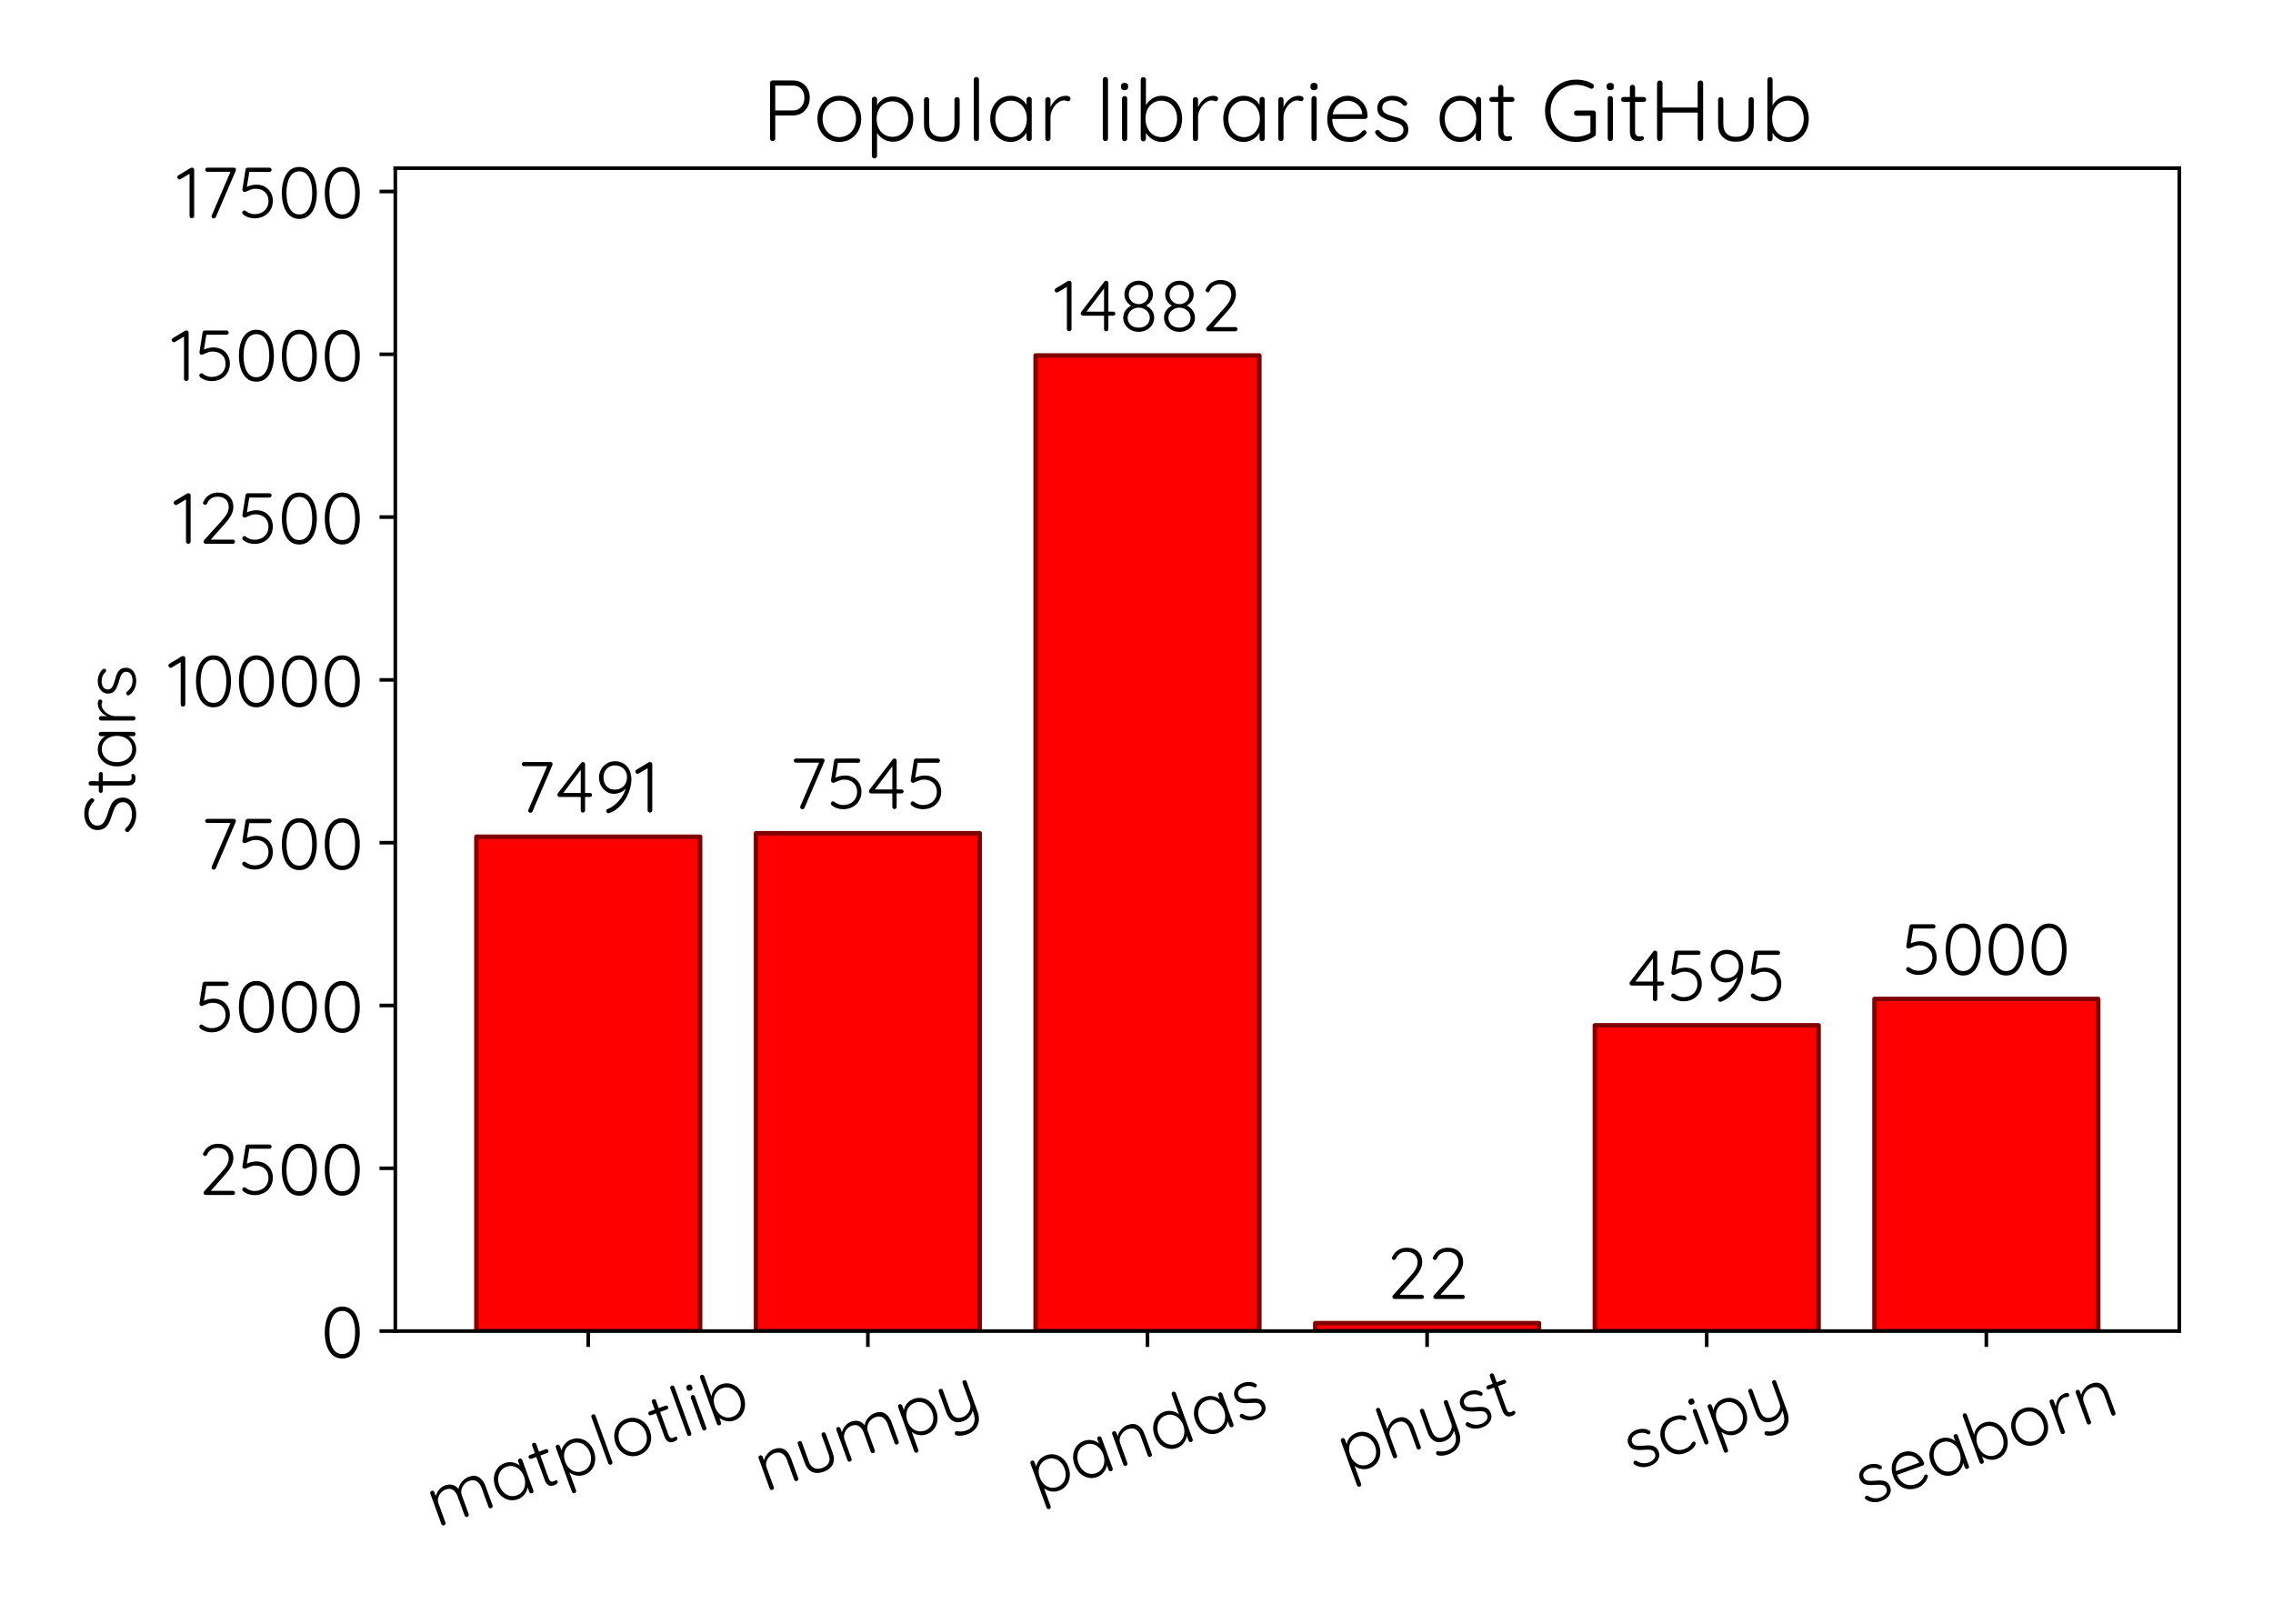 <?xml version="1.0" encoding="utf-8" standalone="no"?>
<!DOCTYPE svg PUBLIC "-//W3C//DTD SVG 1.1//EN"
  "http://www.w3.org/Graphics/SVG/1.1/DTD/svg11.dtd">
<!-- Created with matplotlib (http://matplotlib.org/) -->
<svg height="360pt" version="1.1" viewBox="0 0 504 360" width="504pt" xmlns="http://www.w3.org/2000/svg" xmlns:xlink="http://www.w3.org/1999/xlink">
 <defs>
  <style type="text/css">
*{stroke-linecap:butt;stroke-linejoin:round;}
  </style>
 </defs>
 <g id="figure_1">
  <g id="patch_1">
   <path d="M 0 360 
L 504 360 
L 504 0 
L 0 0 
z
" style="fill:#ffffff;"/>
  </g>
  <g id="axes_1">
   <g id="patch_2">
    <path d="M 87.655 295.119 
L 483.22 295.119 
L 483.22 37.28 
L 87.655 37.28 
z
" style="fill:#ffffff;"/>
   </g>
   <g id="patch_3">
    <path clip-path="url(#p66a0cf6052)" d="M 105.635 295.119 
L 155.236 295.119 
L 155.236 185.52 
L 105.635 185.52 
z
" style="fill:#ff0000;stroke:#800000;stroke-linejoin:miter;"/>
   </g>
   <g id="patch_4">
    <path clip-path="url(#p66a0cf6052)" d="M 167.636 295.119 
L 217.237 295.119 
L 217.237 184.741 
L 167.636 184.741 
z
" style="fill:#ff0000;stroke:#800000;stroke-linejoin:miter;"/>
   </g>
   <g id="patch_5">
    <path clip-path="url(#p66a0cf6052)" d="M 229.637 295.119 
L 279.237 295.119 
L 279.237 78.809 
L 229.637 78.809 
z
" style="fill:#ff0000;stroke:#800000;stroke-linejoin:miter;"/>
   </g>
   <g id="patch_6">
    <path clip-path="url(#p66a0cf6052)" d="M 291.638 295.119 
L 341.238 295.119 
L 341.238 293.357 
L 291.638 293.357 
z
" style="fill:#ff0000;stroke:#800000;stroke-linejoin:miter;"/>
   </g>
   <g id="patch_7">
    <path clip-path="url(#p66a0cf6052)" d="M 353.638 295.119 
L 403.239 295.119 
L 403.239 227.333 
L 353.638 227.333 
z
" style="fill:#ff0000;stroke:#800000;stroke-linejoin:miter;"/>
   </g>
   <g id="patch_8">
    <path clip-path="url(#p66a0cf6052)" d="M 415.639 295.119 
L 465.24 295.119 
L 465.24 221.485 
L 415.639 221.485 
z
" style="fill:#ff0000;stroke:#800000;stroke-linejoin:miter;"/>
   </g>
   <g id="matplotlib.axis_1">
    <g id="xtick_1">
     <g id="line2d_1">
      <defs>
       <path d="M 0 0 
L 0 3.5 
" id="md9c1f289c1" style="stroke:#000000;stroke-width:0.8;"/>
      </defs>
      <g>
       <use style="stroke:#000000;stroke-width:0.8;" x="130.436" xlink:href="#md9c1f289c1" y="295.119"/>
      </g>
     </g>
     <g id="text_1">
      <!-- matplotlib -->
      <defs>
       <path d="M 65.906 51.5 
Q 74.906 51.5 79.156 45.953 
Q 83.406 40.406 83.406 31.297 
L 83.406 3 
Q 83.406 1.703 82.547 0.844 
Q 81.703 0 80.406 0 
Q 79.094 0 78.25 0.844 
Q 77.406 1.703 77.406 3 
L 77.406 31 
Q 77.406 37.594 74.25 41.75 
Q 71.094 45.906 64.5 45.906 
Q 60.297 45.906 56.547 43.906 
Q 52.797 41.906 50.5 38.453 
Q 48.203 35 48.203 31 
L 48.203 3 
Q 48.203 1.703 47.344 0.844 
Q 46.5 0 45.203 0 
Q 43.906 0 43.047 0.844 
Q 42.203 1.703 42.203 3 
L 42.203 31.297 
Q 42.203 37.797 39.203 41.844 
Q 36.203 45.906 29.797 45.906 
Q 25.703 45.906 22.047 43.906 
Q 18.406 41.906 16.156 38.547 
Q 13.906 35.203 13.906 31.297 
L 13.906 3 
Q 13.906 1.703 13.047 0.844 
Q 12.203 0 10.906 0 
Q 9.594 0 8.75 0.844 
Q 7.906 1.703 7.906 3 
L 7.906 47.797 
Q 7.906 49.094 8.75 49.938 
Q 9.594 50.797 10.906 50.797 
Q 12.203 50.797 13.047 49.938 
Q 13.906 49.094 13.906 47.797 
L 13.906 42 
Q 16.594 46.094 21.188 48.797 
Q 25.797 51.5 30.906 51.5 
Q 36.703 51.5 40.891 48.703 
Q 45.094 45.906 46.906 40.5 
Q 49 44.906 54.594 48.203 
Q 60.203 51.5 65.906 51.5 
z
" id="Quicksand-Regular-6d"/>
       <path d="M 49.406 51.094 
Q 50.703 51.094 51.547 50.188 
Q 52.406 49.297 52.406 48 
L 52.406 3 
Q 52.406 1.703 51.547 0.844 
Q 50.703 0 49.406 0 
Q 48.094 0 47.25 0.844 
Q 46.406 1.703 46.406 3 
L 46.406 9.703 
Q 43.906 5.203 38.906 2.094 
Q 33.906 -1 28 -1 
Q 21.297 -1 15.938 2.5 
Q 10.594 6 7.547 12.094 
Q 4.5 18.203 4.5 25.797 
Q 4.5 33.406 7.594 39.453 
Q 10.703 45.5 16.047 48.891 
Q 21.406 52.297 27.906 52.297 
Q 33.906 52.297 38.906 49.391 
Q 43.906 46.5 46.406 41.797 
L 46.406 48 
Q 46.406 49.297 47.25 50.188 
Q 48.094 51.094 49.406 51.094 
z
M 28.594 4.594 
Q 33.797 4.594 37.938 7.344 
Q 42.094 10.094 44.438 14.938 
Q 46.797 19.797 46.797 25.797 
Q 46.797 31.594 44.438 36.391 
Q 42.094 41.203 37.938 43.953 
Q 33.797 46.703 28.594 46.703 
Q 23.406 46.703 19.25 44 
Q 15.094 41.297 12.75 36.547 
Q 10.406 31.797 10.406 25.797 
Q 10.406 19.797 12.703 14.938 
Q 15 10.094 19.141 7.344 
Q 23.297 4.594 28.594 4.594 
z
" id="Quicksand-Regular-61"/>
       <path d="M 17.906 45.297 
L 17.906 11.797 
Q 17.906 8 19.297 6.641 
Q 20.703 5.297 23 5.297 
Q 23.594 5.297 24.5 5.547 
Q 25.406 5.797 25.906 5.797 
Q 26.797 5.797 27.438 5.047 
Q 28.094 4.297 28.094 3.297 
Q 28.094 1.906 26.5 0.953 
Q 24.906 0 22.703 0 
Q 20 0 17.891 0.5 
Q 15.797 1 13.844 3.5 
Q 11.906 6 11.906 11.5 
L 11.906 45.297 
L 4.594 45.297 
Q 3.406 45.297 2.547 46.094 
Q 1.703 46.906 1.703 48.094 
Q 1.703 49.297 2.547 50.094 
Q 3.406 50.906 4.594 50.906 
L 11.906 50.906 
L 11.906 62 
Q 11.906 63.297 12.75 64.141 
Q 13.594 65 14.906 65 
Q 16.203 65 17.047 64.141 
Q 17.906 63.297 17.906 62 
L 17.906 50.906 
L 27.906 50.906 
Q 29 50.906 29.844 50 
Q 30.703 49.094 30.703 48 
Q 30.703 46.797 29.891 46.047 
Q 29.094 45.297 27.906 45.297 
z
" id="Quicksand-Regular-74"/>
       <path d="M 32.203 51.5 
Q 38.797 51.5 44.188 48.141 
Q 49.594 44.797 52.641 38.844 
Q 55.703 32.906 55.703 25.5 
Q 55.703 18 52.641 12.047 
Q 49.594 6.094 44.25 2.688 
Q 38.906 -0.703 32.297 -0.703 
Q 26.5 -0.703 21.641 2.047 
Q 16.797 4.797 13.906 9.406 
L 13.906 -17 
Q 13.906 -18.297 13.047 -19.141 
Q 12.203 -20 10.906 -20 
Q 9.594 -20 8.75 -19.141 
Q 7.906 -18.297 7.906 -17 
L 7.906 48.203 
Q 7.906 49.5 8.75 50.391 
Q 9.594 51.297 10.906 51.297 
Q 12.203 51.297 13.047 50.391 
Q 13.906 49.5 13.906 48.203 
L 13.906 41.406 
Q 16.5 46.094 21.391 48.797 
Q 26.297 51.5 32.203 51.5 
z
M 31.703 4.906 
Q 36.906 4.906 41.047 7.547 
Q 45.203 10.203 47.547 14.891 
Q 49.906 19.594 49.906 25.5 
Q 49.906 31.297 47.547 35.938 
Q 45.203 40.594 41.047 43.25 
Q 36.906 45.906 31.703 45.906 
Q 26.406 45.906 22.203 43.297 
Q 18 40.703 15.703 36.047 
Q 13.406 31.406 13.406 25.5 
Q 13.406 19.594 15.703 14.891 
Q 18 10.203 22.203 7.547 
Q 26.406 4.906 31.703 4.906 
z
" id="Quicksand-Regular-70"/>
       <path d="M 14.5 3 
Q 14.5 1.703 13.641 0.844 
Q 12.797 0 11.5 0 
Q 10.203 0 9.344 0.844 
Q 8.5 1.703 8.5 3 
L 8.5 71 
Q 8.5 72.297 9.344 73.141 
Q 10.203 74 11.5 74 
Q 12.797 74 13.641 73.141 
Q 14.5 72.297 14.5 71 
L 14.5 3 
z
" id="Quicksand-Regular-6c"/>
       <path d="M 55.094 25.594 
Q 55.094 18.094 51.797 12 
Q 48.5 5.906 42.703 2.453 
Q 36.906 -1 29.797 -1 
Q 22.703 -1 16.891 2.453 
Q 11.094 5.906 7.797 12 
Q 4.5 18.094 4.5 25.594 
Q 4.5 33.094 7.797 39.188 
Q 11.094 45.297 16.891 48.797 
Q 22.703 52.297 29.797 52.297 
Q 36.906 52.297 42.703 48.797 
Q 48.5 45.297 51.797 39.188 
Q 55.094 33.094 55.094 25.594 
z
M 49.094 25.594 
Q 49.094 31.594 46.594 36.391 
Q 44.094 41.203 39.641 43.953 
Q 35.203 46.703 29.797 46.703 
Q 24.406 46.703 20 43.953 
Q 15.594 41.203 13.047 36.391 
Q 10.5 31.594 10.5 25.594 
Q 10.5 19.703 13.047 14.891 
Q 15.594 10.094 20 7.344 
Q 24.406 4.594 29.797 4.594 
Q 35.203 4.594 39.641 7.297 
Q 44.094 10 46.594 14.797 
Q 49.094 19.594 49.094 25.594 
z
" id="Quicksand-Regular-6f"/>
       <path d="M 13.703 3 
Q 13.703 1.703 12.844 0.844 
Q 12 0 10.703 0 
Q 9.406 0 8.547 0.844 
Q 7.703 1.703 7.703 3 
L 7.703 49 
Q 7.703 50.297 8.547 51.141 
Q 9.406 52 10.703 52 
Q 12 52 12.844 51.141 
Q 13.703 50.297 13.703 49 
L 13.703 3 
z
M 10.656 58.797 
Q 8.656 58.797 7.547 59.75 
Q 6.453 60.703 6.453 62.5 
L 6.453 63.5 
Q 6.453 65.297 7.594 66.25 
Q 8.75 67.203 10.75 67.203 
Q 14.75 67.203 14.75 63.5 
L 14.75 62.5 
Q 14.75 60.703 13.703 59.75 
Q 12.656 58.797 10.656 58.797 
z
" id="Quicksand-Regular-69"/>
       <path d="M 32.203 52.297 
Q 38.797 52.297 44.188 48.891 
Q 49.594 45.5 52.641 39.453 
Q 55.703 33.406 55.703 25.797 
Q 55.703 18.297 52.641 12.141 
Q 49.594 6 44.25 2.5 
Q 38.906 -1 32.297 -1 
Q 26.594 -1 21.75 1.844 
Q 16.906 4.703 13.906 9.406 
L 13.906 2.797 
Q 13.906 1.5 13.047 0.594 
Q 12.203 -0.297 10.906 -0.297 
Q 9.594 -0.297 8.75 0.594 
Q 7.906 1.5 7.906 2.797 
L 7.906 70.906 
Q 7.906 72.203 8.75 73.047 
Q 9.594 73.906 10.906 73.906 
Q 12.203 73.906 13.047 73.047 
Q 13.906 72.203 13.906 70.906 
L 13.906 41.406 
Q 16.594 46.297 21.5 49.297 
Q 26.406 52.297 32.203 52.297 
z
M 31.703 4.594 
Q 36.906 4.594 41.047 7.391 
Q 45.203 10.203 47.547 15.047 
Q 49.906 19.906 49.906 25.797 
Q 49.906 31.797 47.547 36.547 
Q 45.203 41.297 41.047 44 
Q 36.906 46.703 31.703 46.703 
Q 26.406 46.703 22.203 44.047 
Q 18 41.406 15.703 36.594 
Q 13.406 31.797 13.406 25.797 
Q 13.406 19.797 15.75 14.938 
Q 18.094 10.094 22.25 7.344 
Q 26.406 4.594 31.703 4.594 
z
" id="Quicksand-Regular-62"/>
      </defs>
      <g transform="translate(96.841 338.775)rotate(-20)scale(0.16 -0.16)">
       <use xlink:href="#Quicksand-Regular-6d"/>
       <use x="91.2" xlink:href="#Quicksand-Regular-61"/>
       <use x="151.4" xlink:href="#Quicksand-Regular-74"/>
       <use x="185.3" xlink:href="#Quicksand-Regular-70"/>
       <use x="245.5" xlink:href="#Quicksand-Regular-6c"/>
       <use x="268.5" xlink:href="#Quicksand-Regular-6f"/>
       <use x="328" xlink:href="#Quicksand-Regular-74"/>
       <use x="361.9" xlink:href="#Quicksand-Regular-6c"/>
       <use x="384.9" xlink:href="#Quicksand-Regular-69"/>
       <use x="406.3" xlink:href="#Quicksand-Regular-62"/>
      </g>
     </g>
    </g>
    <g id="xtick_2">
     <g id="line2d_2">
      <g>
       <use style="stroke:#000000;stroke-width:0.8;" x="192.436" xlink:href="#md9c1f289c1" y="295.119"/>
      </g>
     </g>
     <g id="text_2">
      <!-- numpy -->
      <defs>
       <path d="M 32 52.297 
Q 41.297 52.297 45.641 46.844 
Q 50 41.406 50 32.406 
L 50 3 
Q 50 1.703 49.094 0.844 
Q 48.203 0 47 0 
Q 45.703 0 44.844 0.844 
Q 44 1.703 44 3 
L 44 32.094 
Q 44 38.594 40.75 42.641 
Q 37.5 46.703 30.703 46.703 
Q 26.406 46.703 22.547 44.703 
Q 18.703 42.703 16.297 39.344 
Q 13.906 36 13.906 32.094 
L 13.906 3 
Q 13.906 1.703 13.047 0.844 
Q 12.203 0 10.906 0 
Q 9.594 0 8.75 0.844 
Q 7.906 1.703 7.906 3 
L 7.906 47.797 
Q 7.906 49.094 8.75 49.938 
Q 9.594 50.797 10.906 50.797 
Q 12.203 50.797 13.047 49.938 
Q 13.906 49.094 13.906 47.797 
L 13.906 42.297 
Q 16.594 46.594 21.641 49.438 
Q 26.703 52.297 32 52.297 
z
" id="Quicksand-Regular-6e"/>
       <path d="M 46.094 50.797 
Q 47.406 50.797 48.25 49.938 
Q 49.094 49.094 49.094 47.797 
L 49.094 19.594 
Q 49.094 9.797 43.594 4.547 
Q 38.094 -0.703 28.406 -0.703 
Q 18.797 -0.703 13.344 4.547 
Q 7.906 9.797 7.906 19.594 
L 7.906 47.797 
Q 7.906 49.094 8.75 49.938 
Q 9.594 50.797 10.906 50.797 
Q 12.203 50.797 13.047 49.938 
Q 13.906 49.094 13.906 47.797 
L 13.906 19.594 
Q 13.906 12.406 17.703 8.656 
Q 21.5 4.906 28.406 4.906 
Q 35.406 4.906 39.25 8.656 
Q 43.094 12.406 43.094 19.594 
L 43.094 47.797 
Q 43.094 49.094 43.938 49.938 
Q 44.797 50.797 46.094 50.797 
z
" id="Quicksand-Regular-75"/>
       <path d="M 46 52 
Q 47.297 52 48.141 51.141 
Q 49 50.297 49 49 
L 49 4.906 
Q 49 -3 45.891 -8.594 
Q 42.797 -14.203 37.297 -17.094 
Q 31.797 -20 24.906 -20 
Q 20.703 -20 17.047 -19.094 
Q 13.406 -18.203 11 -16.703 
Q 8.906 -15.406 8.906 -13.797 
Q 8.906 -13.594 9.094 -12.797 
Q 9.406 -11.797 10.094 -11.297 
Q 10.797 -10.797 11.594 -10.797 
Q 12.203 -10.797 12.797 -11.094 
Q 19.203 -14.594 25 -14.594 
Q 33.297 -14.594 38.141 -9.391 
Q 43 -4.203 43 4.797 
L 43 8.297 
Q 40.5 4.094 35.797 1.547 
Q 31.094 -1 25.594 -1 
Q 16.906 -1 12.406 4.203 
Q 7.906 9.406 7.906 18.297 
L 7.906 49 
Q 7.906 50.297 8.75 51.141 
Q 9.594 52 10.906 52 
Q 12.203 52 13.047 51.141 
Q 13.906 50.297 13.906 49 
L 13.906 19.203 
Q 13.906 12 17.047 8.297 
Q 20.203 4.594 26.906 4.594 
Q 31 4.594 34.75 6.641 
Q 38.5 8.703 40.75 12.047 
Q 43 15.406 43 19.203 
L 43 49 
Q 43 50.297 43.844 51.141 
Q 44.703 52 46 52 
z
" id="Quicksand-Regular-79"/>
      </defs>
      <g transform="translate(169.639 330.915)rotate(-20)scale(0.16 -0.16)">
       <use xlink:href="#Quicksand-Regular-6e"/>
       <use x="57.8" xlink:href="#Quicksand-Regular-75"/>
       <use x="114.7" xlink:href="#Quicksand-Regular-6d"/>
       <use x="205.9" xlink:href="#Quicksand-Regular-70"/>
       <use x="266.1" xlink:href="#Quicksand-Regular-79"/>
      </g>
     </g>
    </g>
    <g id="xtick_3">
     <g id="line2d_3">
      <g>
       <use style="stroke:#000000;stroke-width:0.8;" x="254.437" xlink:href="#md9c1f289c1" y="295.119"/>
      </g>
     </g>
     <g id="text_3">
      <!-- pandas -->
      <defs>
       <path d="M 49.406 74 
Q 50.703 74 51.547 73.141 
Q 52.406 72.297 52.406 71 
L 52.406 3 
Q 52.406 1.703 51.547 0.844 
Q 50.703 0 49.406 0 
Q 48.094 0 47.25 0.844 
Q 46.406 1.703 46.406 3 
L 46.406 10 
Q 43.906 5.406 38.953 2.203 
Q 34 -1 28 -1 
Q 21.406 -1 16.047 2.453 
Q 10.703 5.906 7.594 12 
Q 4.5 18.094 4.5 25.703 
Q 4.5 33.203 7.594 39.297 
Q 10.703 45.406 16.047 48.844 
Q 21.406 52.297 27.906 52.297 
Q 33.797 52.297 38.797 49.344 
Q 43.797 46.406 46.406 41.703 
L 46.406 71 
Q 46.406 72.297 47.25 73.141 
Q 48.094 74 49.406 74 
z
M 28.594 4.594 
Q 33.797 4.594 37.938 7.297 
Q 42.094 10 44.438 14.844 
Q 46.797 19.703 46.797 25.703 
Q 46.797 31.594 44.438 36.391 
Q 42.094 41.203 37.938 43.953 
Q 33.797 46.703 28.594 46.703 
Q 23.406 46.703 19.25 43.953 
Q 15.094 41.203 12.75 36.391 
Q 10.406 31.594 10.406 25.703 
Q 10.406 19.703 12.75 14.891 
Q 15.094 10.094 19.25 7.344 
Q 23.406 4.594 28.594 4.594 
z
" id="Quicksand-Regular-64"/>
       <path d="M 5 8.094 
Q 4.203 9.406 4.203 10.297 
Q 4.203 11.594 5.5 12.297 
Q 6.094 12.906 7.094 12.906 
Q 8.297 12.906 9.297 11.906 
Q 15.203 4.094 25 4.094 
Q 29.797 4.094 33.344 6.344 
Q 36.906 8.594 36.906 12.906 
Q 36.906 17.094 33.594 19.188 
Q 30.297 21.297 24.406 22.797 
Q 16.094 24.906 11.391 28.25 
Q 6.703 31.594 6.703 38.094 
Q 6.703 42.203 9 45.453 
Q 11.297 48.703 15.25 50.5 
Q 19.203 52.297 24.203 52.297 
Q 28.5 52.297 32.844 50.641 
Q 37.203 49 40.297 45.406 
Q 41.203 44.703 41.203 43.406 
Q 41.203 42.203 40.203 41.297 
Q 39.5 40.703 38.406 40.703 
Q 37.406 40.703 36.594 41.5 
Q 34.203 44.203 30.891 45.594 
Q 27.594 47 23.797 47 
Q 19.094 47 15.75 44.797 
Q 12.406 42.594 12.406 38.203 
Q 12.594 34.203 16.047 32.094 
Q 19.5 30 26.203 28.297 
Q 31.406 27 34.797 25.391 
Q 38.203 23.797 40.344 20.891 
Q 42.5 18 42.5 13.203 
Q 42.5 6.703 37.297 2.844 
Q 32.094 -1 24.406 -1 
Q 12.203 -1 5 8.094 
z
" id="Quicksand-Regular-73"/>
      </defs>
      <g transform="translate(229.94 332.153)rotate(-20)scale(0.16 -0.16)">
       <use xlink:href="#Quicksand-Regular-70"/>
       <use x="60.2" xlink:href="#Quicksand-Regular-61"/>
       <use x="120.4" xlink:href="#Quicksand-Regular-6e"/>
       <use x="178.2" xlink:href="#Quicksand-Regular-64"/>
       <use x="238.4" xlink:href="#Quicksand-Regular-61"/>
       <use x="298.6" xlink:href="#Quicksand-Regular-73"/>
      </g>
     </g>
    </g>
    <g id="xtick_4">
     <g id="line2d_4">
      <g>
       <use style="stroke:#000000;stroke-width:0.8;" x="316.438" xlink:href="#md9c1f289c1" y="295.119"/>
      </g>
     </g>
     <g id="text_4">
      <!-- physt -->
      <defs>
       <path d="M 31.203 51.5 
Q 40.203 51.5 44.594 45.844 
Q 49 40.203 49 31.297 
L 49 3 
Q 49 1.703 48.141 0.844 
Q 47.297 0 46 0 
Q 44.703 0 43.844 0.844 
Q 43 1.703 43 3 
L 43 31.297 
Q 43 37.797 39.891 41.844 
Q 36.797 45.906 30.203 45.906 
Q 26 45.906 22.25 43.906 
Q 18.5 41.906 16.203 38.547 
Q 13.906 35.203 13.906 31.297 
L 13.906 3 
Q 13.906 1.703 13.047 0.844 
Q 12.203 0 10.906 0 
Q 9.594 0 8.75 0.844 
Q 7.906 1.703 7.906 3 
L 7.906 71 
Q 7.906 72.297 8.75 73.141 
Q 9.594 74 10.906 74 
Q 12.203 74 13.047 73.141 
Q 13.906 72.297 13.906 71 
L 13.906 41.703 
Q 16.594 46 21.391 48.75 
Q 26.203 51.5 31.203 51.5 
z
" id="Quicksand-Regular-68"/>
      </defs>
      <g transform="translate(298.775 327.178)rotate(-20)scale(0.16 -0.16)">
       <use xlink:href="#Quicksand-Regular-70"/>
       <use x="60.2" xlink:href="#Quicksand-Regular-68"/>
       <use x="117" xlink:href="#Quicksand-Regular-79"/>
       <use x="173.8" xlink:href="#Quicksand-Regular-73"/>
       <use x="220.7" xlink:href="#Quicksand-Regular-74"/>
      </g>
     </g>
    </g>
    <g id="xtick_5">
     <g id="line2d_5">
      <g>
       <use style="stroke:#000000;stroke-width:0.8;" x="378.439" xlink:href="#md9c1f289c1" y="295.119"/>
      </g>
     </g>
     <g id="text_5">
      <!-- scipy -->
      <defs>
       <path d="M 30 52.297 
Q 34.703 52.297 38.75 51.25 
Q 42.797 50.203 45.25 48.391 
Q 47.703 46.594 47.703 44.5 
Q 47.703 43.406 46.953 42.5 
Q 46.203 41.594 45.094 41.594 
Q 44.094 41.594 43.438 42 
Q 42.797 42.406 42 43.203 
Q 40.703 44.5 39.5 45.094 
Q 38 45.797 35.547 46.25 
Q 33.094 46.703 30.297 46.703 
Q 24.797 46.703 20.25 43.891 
Q 15.703 41.094 13.094 36.297 
Q 10.5 31.5 10.5 25.703 
Q 10.5 19.703 13 14.891 
Q 15.5 10.094 19.953 7.344 
Q 24.406 4.594 30.094 4.594 
Q 33.703 4.594 35.844 5.188 
Q 38 5.797 40.094 6.906 
Q 40.797 7.297 42.5 8.703 
Q 43.297 9.406 43.891 9.75 
Q 44.5 10.094 45.203 10.094 
Q 46.406 10.094 47.094 9.344 
Q 47.797 8.594 47.797 7.406 
Q 47.797 5.703 45.391 3.75 
Q 43 1.797 38.797 0.391 
Q 34.594 -1 29.5 -1 
Q 22.203 -1 16.5 2.453 
Q 10.797 5.906 7.641 12 
Q 4.5 18.094 4.5 25.703 
Q 4.5 33 7.703 39.047 
Q 10.906 45.094 16.703 48.688 
Q 22.5 52.297 30 52.297 
z
" id="Quicksand-Regular-63"/>
      </defs>
      <g transform="translate(362.121 326.199)rotate(-20)scale(0.16 -0.16)">
       <use xlink:href="#Quicksand-Regular-73"/>
       <use x="46.9" xlink:href="#Quicksand-Regular-63"/>
       <use x="98.3" xlink:href="#Quicksand-Regular-69"/>
       <use x="119.7" xlink:href="#Quicksand-Regular-70"/>
       <use x="179.9" xlink:href="#Quicksand-Regular-79"/>
      </g>
     </g>
    </g>
    <g id="xtick_6">
     <g id="line2d_6">
      <g>
       <use style="stroke:#000000;stroke-width:0.8;" x="440.439" xlink:href="#md9c1f289c1" y="295.119"/>
      </g>
     </g>
     <g id="text_6">
      <!-- seaborn -->
      <defs>
       <path d="M 51.094 28.5 
Q 51.094 27.297 50.188 26.438 
Q 49.297 25.594 48.094 25.594 
L 10.297 25.594 
Q 10.297 19.594 12.75 14.844 
Q 15.203 10.094 19.75 7.344 
Q 24.297 4.594 30.5 4.594 
Q 35.297 4.594 39.094 6.594 
Q 42.906 8.594 45.203 11.703 
Q 46.297 12.594 47.297 12.594 
Q 48.297 12.594 49.094 11.797 
Q 49.906 11 49.906 10 
Q 49.906 8.906 48.906 7.906 
Q 45.703 4 40.844 1.5 
Q 36 -1 30.594 -1 
Q 22.906 -1 17 2.297 
Q 11.094 5.594 7.797 11.547 
Q 4.5 17.5 4.5 25.297 
Q 4.5 33.5 7.75 39.641 
Q 11 45.797 16.391 49.047 
Q 21.797 52.297 27.906 52.297 
Q 33.906 52.297 39.156 49.5 
Q 44.406 46.703 47.703 41.297 
Q 51 35.906 51.094 28.5 
z
M 27.906 46.5 
Q 22.094 46.5 17.141 42.5 
Q 12.203 38.5 10.797 31 
L 44.906 31 
L 44.906 31.797 
Q 44.406 36.297 41.906 39.641 
Q 39.406 43 35.656 44.75 
Q 31.906 46.5 27.906 46.5 
z
" id="Quicksand-Regular-65"/>
       <path d="M 31.797 52.297 
Q 33.797 52.297 35.391 51.5 
Q 37 50.703 37 49.094 
Q 37 47.703 36.203 46.844 
Q 35.406 46 34.297 46 
Q 33.797 46 32.344 46.5 
Q 30.906 47 29.594 47 
Q 25.906 47 22.25 44.141 
Q 18.594 41.297 16.25 36.797 
Q 13.906 32.297 13.906 27.703 
L 13.906 3 
Q 13.906 1.703 13.047 0.844 
Q 12.203 0 10.906 0 
Q 9.594 0 8.75 0.844 
Q 7.906 1.703 7.906 3 
L 7.906 47.797 
Q 7.906 49.094 8.75 49.938 
Q 9.594 50.797 10.906 50.797 
Q 12.203 50.797 13.047 49.938 
Q 13.906 49.094 13.906 47.797 
L 13.906 39 
Q 16.203 44.703 20.844 48.453 
Q 25.5 52.203 31.797 52.297 
z
" id="Quicksand-Regular-72"/>
      </defs>
      <g transform="translate(413.448 333.969)rotate(-20)scale(0.16 -0.16)">
       <use xlink:href="#Quicksand-Regular-73"/>
       <use x="46.9" xlink:href="#Quicksand-Regular-65"/>
       <use x="102.5" xlink:href="#Quicksand-Regular-61"/>
       <use x="162.7" xlink:href="#Quicksand-Regular-62"/>
       <use x="222.9" xlink:href="#Quicksand-Regular-6f"/>
       <use x="282.4" xlink:href="#Quicksand-Regular-72"/>
       <use x="320.9" xlink:href="#Quicksand-Regular-6e"/>
      </g>
     </g>
    </g>
   </g>
   <g id="matplotlib.axis_2">
    <g id="ytick_1">
     <g id="line2d_7">
      <defs>
       <path d="M 0 0 
L -3.5 0 
" id="m5f3fc812cd" style="stroke:#000000;stroke-width:0.8;"/>
      </defs>
      <g>
       <use style="stroke:#000000;stroke-width:0.8;" x="87.655" xlink:href="#m5f3fc812cd" y="295.119"/>
      </g>
     </g>
     <g id="text_7">
      <!-- 0 -->
      <defs>
       <path d="M 29.703 -1 
Q 21.797 -1 16.391 3.703 
Q 11 8.406 8.25 16.547 
Q 5.5 24.703 5.5 35 
Q 5.5 45.406 8.203 53.5 
Q 10.906 61.594 16.344 66.297 
Q 21.797 71 29.703 71 
Q 37.594 71 43.047 66.344 
Q 48.5 61.703 51.25 53.547 
Q 54 45.406 54 35 
Q 54 24.703 51.25 16.547 
Q 48.5 8.406 43.047 3.703 
Q 37.594 -1 29.703 -1 
z
M 29.703 5.203 
Q 38.297 5.203 42.938 13.25 
Q 47.594 21.297 47.594 35 
Q 47.594 48.797 42.938 56.844 
Q 38.297 64.906 29.703 64.906 
Q 21.203 64.906 16.547 56.844 
Q 11.906 48.797 11.906 35 
Q 11.906 21.297 16.547 13.25 
Q 21.203 5.203 29.703 5.203 
z
" id="Quicksand-Regular-30"/>
      </defs>
      <g transform="translate(71.135 301.039)scale(0.16 -0.16)">
       <use xlink:href="#Quicksand-Regular-30"/>
      </g>
     </g>
    </g>
    <g id="ytick_2">
     <g id="line2d_8">
      <g>
       <use style="stroke:#000000;stroke-width:0.8;" x="87.655" xlink:href="#m5f3fc812cd" y="259.024"/>
      </g>
     </g>
     <g id="text_8">
      <!-- 2500 -->
      <defs>
       <path d="M 49.297 5.797 
Q 50.5 5.797 51.344 4.938 
Q 52.203 4.094 52.203 2.906 
Q 52.203 1.594 51.344 0.797 
Q 50.5 0 49.297 0 
L 11.797 0 
Q 10.406 0 9.5 0.797 
Q 8.594 1.594 8.594 3 
Q 8.594 4.094 9.406 5.094 
L 32.5 30.594 
Q 38.094 36.594 40.797 41.344 
Q 43.5 46.094 43.5 50.703 
Q 43.5 57.5 39.391 61.391 
Q 35.297 65.297 28 65.297 
Q 23.094 65.297 19.25 62.938 
Q 15.406 60.594 13.5 55.797 
Q 12.406 54 10.906 54 
Q 9.797 54 8.797 54.797 
Q 7.797 55.594 7.797 56.594 
Q 7.797 57.203 8.188 58 
Q 8.594 58.797 9.203 59.594 
Q 11.797 65 17 68 
Q 22.203 71 28.406 71 
Q 38.5 71 44.203 65.5 
Q 49.906 60 49.906 51.094 
Q 49.906 45.594 46.906 39.844 
Q 43.906 34.094 37 26.5 
L 18.594 5.797 
L 49.297 5.797 
z
" id="Quicksand-Regular-32"/>
       <path d="M 25.297 46.5 
Q 31.703 46.5 36.844 43.641 
Q 42 40.797 44.953 35.641 
Q 47.906 30.5 47.906 24.094 
Q 47.906 17.094 44.656 11.547 
Q 41.406 6 35.594 2.891 
Q 29.797 -0.203 22.406 -0.203 
Q 18.203 -0.203 14.047 1.188 
Q 9.906 2.594 6.797 5.203 
Q 6.203 5.594 5.844 6.344 
Q 5.5 7.094 5.5 7.797 
Q 5.5 8.797 6.344 9.75 
Q 7.203 10.703 8.406 10.703 
Q 9.5 10.703 10.594 9.797 
Q 13.203 7.797 16.25 6.688 
Q 19.297 5.594 22.406 5.594 
Q 28.094 5.594 32.547 7.891 
Q 37 10.203 39.453 14.391 
Q 41.906 18.594 41.906 23.906 
Q 41.906 31.5 37 36.141 
Q 32.094 40.797 23.906 40.797 
Q 20.797 40.797 18.141 39.891 
Q 15.5 39 12.203 37.5 
Q 9.797 36.297 9.094 36.297 
Q 7.594 36.297 6.641 37.25 
Q 5.703 38.203 5.703 39.5 
Q 5.703 40 5.797 40.297 
L 10.094 67.5 
Q 10.297 68.5 11.141 69.25 
Q 12 70 13.203 70 
L 43.297 70 
Q 44.5 70 45.344 69.141 
Q 46.203 68.297 46.203 67 
Q 46.203 65.797 45.344 64.938 
Q 44.5 64.094 43.297 64.094 
L 15.297 64.094 
L 11.906 43.406 
Q 14.5 44.703 18.047 45.594 
Q 21.594 46.5 25.297 46.5 
z
" id="Quicksand-Regular-35"/>
      </defs>
      <g transform="translate(43.758 264.944)scale(0.16 -0.16)">
       <use xlink:href="#Quicksand-Regular-32"/>
       <use x="56.7" xlink:href="#Quicksand-Regular-35"/>
       <use x="111.6" xlink:href="#Quicksand-Regular-30"/>
       <use x="171.1" xlink:href="#Quicksand-Regular-30"/>
      </g>
     </g>
    </g>
    <g id="ytick_3">
     <g id="line2d_9">
      <g>
       <use style="stroke:#000000;stroke-width:0.8;" x="87.655" xlink:href="#m5f3fc812cd" y="222.929"/>
      </g>
     </g>
     <g id="text_9">
      <!-- 5000 -->
      <g transform="translate(43.31 228.849)scale(0.16 -0.16)">
       <use xlink:href="#Quicksand-Regular-35"/>
       <use x="54.9" xlink:href="#Quicksand-Regular-30"/>
       <use x="114.4" xlink:href="#Quicksand-Regular-30"/>
       <use x="173.9" xlink:href="#Quicksand-Regular-30"/>
      </g>
     </g>
    </g>
    <g id="ytick_4">
     <g id="line2d_10">
      <g>
       <use style="stroke:#000000;stroke-width:0.8;" x="87.655" xlink:href="#m5f3fc812cd" y="186.834"/>
      </g>
     </g>
     <g id="text_10">
      <!-- 7500 -->
      <defs>
       <path d="M 45.703 70 
Q 47.094 70 47.844 69.203 
Q 48.594 68.406 48.594 67.203 
Q 48.594 66.703 48.297 65.797 
L 20.797 1.703 
Q 20.406 0.797 19.594 0.25 
Q 18.797 -0.297 17.906 -0.297 
Q 16.703 -0.297 15.75 0.5 
Q 14.797 1.297 14.797 2.5 
Q 14.797 3.297 15.094 4 
L 41 64.297 
L 8.906 64.297 
Q 7.703 64.297 6.844 65.094 
Q 6 65.906 6 67.203 
Q 6 68.406 6.844 69.203 
Q 7.703 70 8.906 70 
L 45.703 70 
z
" id="Quicksand-Regular-37"/>
      </defs>
      <g transform="translate(44.542 192.754)scale(0.16 -0.16)">
       <use xlink:href="#Quicksand-Regular-37"/>
       <use x="51.8" xlink:href="#Quicksand-Regular-35"/>
       <use x="106.7" xlink:href="#Quicksand-Regular-30"/>
       <use x="166.2" xlink:href="#Quicksand-Regular-30"/>
      </g>
     </g>
    </g>
    <g id="ytick_5">
     <g id="line2d_11">
      <g>
       <use style="stroke:#000000;stroke-width:0.8;" x="87.655" xlink:href="#m5f3fc812cd" y="150.739"/>
      </g>
     </g>
     <g id="text_11">
      <!-- 10000 -->
      <defs>
       <path d="M 21.406 70 
Q 22.5 69.906 23.25 69.047 
Q 24 68.203 24 67 
L 24 3 
Q 24 1.703 23.047 0.844 
Q 22.094 0 20.703 0 
Q 19.406 0 18.5 0.844 
Q 17.594 1.703 17.594 3 
L 17.594 61.5 
L 5.094 54.094 
Q 4.406 53.703 3.703 53.703 
Q 2.406 53.703 1.453 54.703 
Q 0.5 55.703 0.5 56.906 
Q 0.5 57.594 0.953 58.297 
Q 1.406 59 2.094 59.406 
L 19 69.594 
Q 20 70.203 21.406 70 
z
" id="Quicksand-Regular-31"/>
      </defs>
      <g transform="translate(37.248 156.659)scale(0.16 -0.16)">
       <use xlink:href="#Quicksand-Regular-31"/>
       <use x="33.3" xlink:href="#Quicksand-Regular-30"/>
       <use x="92.8" xlink:href="#Quicksand-Regular-30"/>
       <use x="152.3" xlink:href="#Quicksand-Regular-30"/>
       <use x="211.8" xlink:href="#Quicksand-Regular-30"/>
      </g>
     </g>
    </g>
    <g id="ytick_6">
     <g id="line2d_12">
      <g>
       <use style="stroke:#000000;stroke-width:0.8;" x="87.655" xlink:href="#m5f3fc812cd" y="114.644"/>
      </g>
     </g>
     <g id="text_12">
      <!-- 12500 -->
      <g transform="translate(38.43 120.564)scale(0.16 -0.16)">
       <use xlink:href="#Quicksand-Regular-31"/>
       <use x="33.3" xlink:href="#Quicksand-Regular-32"/>
       <use x="90" xlink:href="#Quicksand-Regular-35"/>
       <use x="144.9" xlink:href="#Quicksand-Regular-30"/>
       <use x="204.4" xlink:href="#Quicksand-Regular-30"/>
      </g>
     </g>
    </g>
    <g id="ytick_7">
     <g id="line2d_13">
      <g>
       <use style="stroke:#000000;stroke-width:0.8;" x="87.655" xlink:href="#m5f3fc812cd" y="78.549"/>
      </g>
     </g>
     <g id="text_13">
      <!-- 15000 -->
      <g transform="translate(37.983 84.469)scale(0.16 -0.16)">
       <use xlink:href="#Quicksand-Regular-31"/>
       <use x="33.3" xlink:href="#Quicksand-Regular-35"/>
       <use x="88.2" xlink:href="#Quicksand-Regular-30"/>
       <use x="147.7" xlink:href="#Quicksand-Regular-30"/>
       <use x="207.2" xlink:href="#Quicksand-Regular-30"/>
      </g>
     </g>
    </g>
    <g id="ytick_8">
     <g id="line2d_14">
      <g>
       <use style="stroke:#000000;stroke-width:0.8;" x="87.655" xlink:href="#m5f3fc812cd" y="42.455"/>
      </g>
     </g>
     <g id="text_14">
      <!-- 17500 -->
      <g transform="translate(39.215 48.375)scale(0.16 -0.16)">
       <use xlink:href="#Quicksand-Regular-31"/>
       <use x="33.3" xlink:href="#Quicksand-Regular-37"/>
       <use x="85.1" xlink:href="#Quicksand-Regular-35"/>
       <use x="140" xlink:href="#Quicksand-Regular-30"/>
       <use x="199.5" xlink:href="#Quicksand-Regular-30"/>
      </g>
     </g>
    </g>
    <g id="text_15">
     <!-- Stars -->
     <defs>
      <path d="M 28.297 -1 
Q 21.094 -1 15.547 1.391 
Q 10 3.797 4.797 8.906 
Q 3.594 9.906 3.594 11.297 
Q 3.594 12.5 4.547 13.5 
Q 5.5 14.5 6.703 14.5 
Q 7.906 14.5 8.906 13.5 
Q 16.703 4.906 28.406 4.906 
Q 35.594 4.906 40.344 8.297 
Q 45.094 11.703 45.094 17.203 
Q 45.094 21.5 42.75 24.344 
Q 40.406 27.203 36.594 29 
Q 32.797 30.797 26.906 32.703 
Q 20.5 34.594 16.141 36.891 
Q 11.797 39.203 9.094 43.047 
Q 6.406 46.906 6.406 52.797 
Q 6.406 58.094 9.25 62.188 
Q 12.094 66.297 17.25 68.641 
Q 22.406 71 29.094 71 
Q 35.203 71 40.547 68.953 
Q 45.906 66.906 49.094 63.094 
Q 50.594 61.406 50.594 60.203 
Q 50.594 59.094 49.594 58.141 
Q 48.594 57.203 47.406 57.203 
Q 46.406 57.203 45.703 57.906 
Q 43 61.094 38.5 63.094 
Q 34 65.094 29.094 65.094 
Q 21.797 65.094 17.188 61.844 
Q 12.594 58.594 12.594 53 
Q 12.594 47.203 17 44.094 
Q 21.406 41 29.594 38.406 
Q 36.703 36.297 41.203 34.094 
Q 45.703 31.906 48.547 27.844 
Q 51.406 23.797 51.406 17.203 
Q 51.406 12.094 48.453 7.938 
Q 45.5 3.797 40.25 1.391 
Q 35 -1 28.297 -1 
z
" id="Quicksand-Regular-53"/>
     </defs>
     <g transform="translate(30.047 185.057)rotate(-90)scale(0.16 -0.16)">
      <use xlink:href="#Quicksand-Regular-53"/>
      <use x="56.2" xlink:href="#Quicksand-Regular-74"/>
      <use x="90.1" xlink:href="#Quicksand-Regular-61"/>
      <use x="150.3" xlink:href="#Quicksand-Regular-72"/>
      <use x="188.8" xlink:href="#Quicksand-Regular-73"/>
     </g>
    </g>
   </g>
   <g id="patch_9">
    <path d="M 87.655 295.119 
L 87.655 37.28 
" style="fill:none;stroke:#000000;stroke-linecap:square;stroke-linejoin:miter;stroke-width:0.8;"/>
   </g>
   <g id="patch_10">
    <path d="M 483.22 295.119 
L 483.22 37.28 
" style="fill:none;stroke:#000000;stroke-linecap:square;stroke-linejoin:miter;stroke-width:0.8;"/>
   </g>
   <g id="patch_11">
    <path d="M 87.655 295.119 
L 483.22 295.119 
" style="fill:none;stroke:#000000;stroke-linecap:square;stroke-linejoin:miter;stroke-width:0.8;"/>
   </g>
   <g id="patch_12">
    <path d="M 87.655 37.28 
L 483.22 37.28 
" style="fill:none;stroke:#000000;stroke-linecap:square;stroke-linejoin:miter;stroke-width:0.8;"/>
   </g>
   <g id="text_16">
    <!-- 7491 -->
    <defs>
     <path d="M 48.5 27.203 
Q 49.703 27.203 50.547 26.391 
Q 51.406 25.594 51.406 24.406 
Q 51.406 23.203 50.547 22.391 
Q 49.703 21.594 48.5 21.594 
L 41.797 21.594 
L 41.797 3 
Q 41.797 1.703 40.891 0.844 
Q 40 0 38.703 0 
Q 37.406 0 36.594 0.844 
Q 35.797 1.703 35.797 3 
L 35.797 21.594 
L 6.406 21.594 
Q 5.203 21.594 4.297 22.547 
Q 3.406 23.5 3.406 24.703 
Q 3.406 25.906 4.094 26.703 
L 36.297 68.797 
Q 37.094 70 38.797 70 
Q 40.094 70 40.938 69.141 
Q 41.797 68.297 41.797 67 
L 41.797 27.203 
L 48.5 27.203 
z
M 11.594 27.203 
L 35.797 27.203 
L 35.797 59.203 
z
" id="Quicksand-Regular-34"/>
     <path d="M 27.5 71.094 
Q 34.906 71.094 40.094 67.594 
Q 45.297 64.094 47.844 58.391 
Q 50.406 52.703 50.406 46.094 
Q 50.406 37.703 46.844 28.203 
Q 43.297 18.703 36.344 10.797 
Q 29.406 2.906 19.906 -0.703 
Q 19.094 -0.906 18.703 -0.906 
Q 17.406 -0.906 16.453 0 
Q 15.5 0.906 15.5 2.203 
Q 15.5 4.297 17.906 5.094 
Q 26.094 8.594 33.047 16.344 
Q 40 24.094 42.5 33.203 
Q 39.594 29.906 35.344 27.953 
Q 31.094 26 26.203 26 
Q 20.297 26 15.594 29.141 
Q 10.906 32.297 8.203 37.547 
Q 5.5 42.797 5.5 48.703 
Q 5.5 54.594 8.344 59.75 
Q 11.203 64.906 16.25 68 
Q 21.297 71.094 27.5 71.094 
z
M 27.203 31.797 
Q 32.406 31.797 36.297 34.094 
Q 40.203 36.406 42.25 40.344 
Q 44.297 44.297 44.297 49 
Q 44.297 53.406 42.297 57.094 
Q 40.297 60.797 36.5 63.047 
Q 32.703 65.297 27.594 65.297 
Q 23 65.297 19.391 63.188 
Q 15.797 61.094 13.75 57.297 
Q 11.703 53.5 11.703 48.703 
Q 11.703 44.203 13.5 40.344 
Q 15.297 36.5 18.797 34.141 
Q 22.297 31.797 27.203 31.797 
z
" id="Quicksand-Regular-39"/>
    </defs>
    <g transform="translate(114.757 180.155)scale(0.16 -0.16)">
     <use xlink:href="#Quicksand-Regular-37"/>
     <use x="51.8" xlink:href="#Quicksand-Regular-34"/>
     <use x="107.4" xlink:href="#Quicksand-Regular-39"/>
     <use x="162.7" xlink:href="#Quicksand-Regular-31"/>
    </g>
   </g>
   <g id="text_17">
    <!-- 7545 -->
    <g transform="translate(175.06 179.375)scale(0.16 -0.16)">
     <use xlink:href="#Quicksand-Regular-37"/>
     <use x="51.8" xlink:href="#Quicksand-Regular-35"/>
     <use x="106.7" xlink:href="#Quicksand-Regular-34"/>
     <use x="162.3" xlink:href="#Quicksand-Regular-35"/>
    </g>
   </g>
   <g id="text_18">
    <!-- 14882 -->
    <defs>
     <path d="M 38.406 35.594 
Q 43.406 33.203 46.547 28.75 
Q 49.703 24.297 49.703 18.703 
Q 49.703 13.406 46.844 8.906 
Q 44 4.406 39.047 1.797 
Q 34.094 -0.797 28.203 -0.797 
Q 22.297 -0.797 17.391 1.797 
Q 12.5 4.406 9.641 8.906 
Q 6.797 13.406 6.797 18.703 
Q 6.797 24.5 9.891 28.797 
Q 13 33.094 17.797 35.5 
Q 13.797 37.594 11.094 41.75 
Q 8.406 45.906 8.406 51 
Q 8.406 56.297 11.047 60.641 
Q 13.703 65 18.25 67.5 
Q 22.797 70 28.203 70 
Q 33.594 70 38.141 67.5 
Q 42.703 65 45.297 60.641 
Q 47.906 56.297 47.906 51 
Q 47.906 45.797 45.156 41.797 
Q 42.406 37.797 38.406 35.594 
z
M 28.203 64.297 
Q 22.094 64.297 18.297 60.594 
Q 14.5 56.906 14.5 51 
Q 14.5 47.094 16.391 44.047 
Q 18.297 41 21.438 39.297 
Q 24.594 37.594 28.203 37.594 
Q 31.797 37.594 34.938 39.297 
Q 38.094 41 39.938 44.047 
Q 41.797 47.094 41.797 51 
Q 41.797 56.906 38 60.594 
Q 34.203 64.297 28.203 64.297 
z
M 28.203 5 
Q 35 5 39.297 8.844 
Q 43.594 12.703 43.594 18.703 
Q 43.594 22.594 41.5 25.797 
Q 39.406 29 35.844 30.844 
Q 32.297 32.703 28.203 32.703 
Q 24.094 32.703 20.594 30.844 
Q 17.094 29 15 25.797 
Q 12.906 22.594 12.906 18.703 
Q 12.906 12.703 17.156 8.844 
Q 21.406 5 28.203 5 
z
" id="Quicksand-Regular-38"/>
    </defs>
    <g transform="translate(233.75 73.444)scale(0.16 -0.16)">
     <use xlink:href="#Quicksand-Regular-31"/>
     <use x="33.3" xlink:href="#Quicksand-Regular-34"/>
     <use x="88.9" xlink:href="#Quicksand-Regular-38"/>
     <use x="145.4" xlink:href="#Quicksand-Regular-38"/>
     <use x="201.9" xlink:href="#Quicksand-Regular-32"/>
    </g>
   </g>
   <g id="text_19">
    <!-- 22 -->
    <g transform="translate(307.365 287.992)scale(0.16 -0.16)">
     <use xlink:href="#Quicksand-Regular-32"/>
     <use x="56.7" xlink:href="#Quicksand-Regular-32"/>
    </g>
   </g>
   <g id="text_20">
    <!-- 4595 -->
    <g transform="translate(360.782 221.967)scale(0.16 -0.16)">
     <use xlink:href="#Quicksand-Regular-34"/>
     <use x="55.6" xlink:href="#Quicksand-Regular-35"/>
     <use x="110.5" xlink:href="#Quicksand-Regular-39"/>
     <use x="165.8" xlink:href="#Quicksand-Regular-35"/>
    </g>
   </g>
   <g id="text_21">
    <!-- 5000 -->
    <g transform="translate(421.767 216.12)scale(0.16 -0.16)">
     <use xlink:href="#Quicksand-Regular-35"/>
     <use x="54.9" xlink:href="#Quicksand-Regular-30"/>
     <use x="114.4" xlink:href="#Quicksand-Regular-30"/>
     <use x="173.9" xlink:href="#Quicksand-Regular-30"/>
    </g>
   </g>
   <g id="text_22">
    <!-- Popular libraries at GitHub -->
    <defs>
     <path d="M 36.094 70 
Q 41.594 70 46 67.453 
Q 50.406 64.906 52.844 60.344 
Q 55.297 55.797 55.297 50.094 
Q 55.297 44.406 52.844 39.703 
Q 50.406 35 46 32.297 
Q 41.594 29.594 36.094 29.594 
L 15.406 29.594 
L 15.406 3 
Q 15.406 1.703 14.547 0.844 
Q 13.703 0 12.406 0 
Q 11.094 0 10.25 0.844 
Q 9.406 1.703 9.406 3 
L 9.406 67 
Q 9.406 68.297 10.25 69.141 
Q 11.094 70 12.406 70 
L 36.094 70 
z
M 36.094 35.406 
Q 41.906 35.406 45.5 39.594 
Q 49.094 43.797 49.094 50.094 
Q 49.094 56.297 45.5 60.188 
Q 41.906 64.094 36.094 64.094 
L 15.406 64.094 
L 15.406 35.406 
L 36.094 35.406 
z
" id="Quicksand-Regular-50"/>
     <path id="Quicksand-Regular-20"/>
     <path d="M 60.5 35.297 
Q 61.797 35.297 62.641 34.438 
Q 63.5 33.594 63.5 32.297 
L 63.5 8.203 
Q 63.5 6.5 62 5.5 
Q 57.5 2.406 52 0.703 
Q 46.5 -1 40.797 -1 
Q 30.594 -1 22.391 3.703 
Q 14.203 8.406 9.5 16.594 
Q 4.797 24.797 4.797 35 
Q 4.797 45.203 9.5 53.391 
Q 14.203 61.594 22.391 66.297 
Q 30.594 71 40.797 71 
Q 46.094 71 51.047 69.703 
Q 56 68.406 59.906 66 
Q 61.297 65.094 61.297 63.5 
Q 61.297 62.203 60.438 61.297 
Q 59.594 60.406 58.5 60.406 
Q 57.5 60.406 56.703 60.906 
Q 49.203 65 40.797 65 
Q 32.297 65 25.547 61.094 
Q 18.797 57.203 15 50.344 
Q 11.203 43.5 11.203 35 
Q 11.203 26.5 15 19.641 
Q 18.797 12.797 25.547 8.891 
Q 32.297 5 40.797 5 
Q 45.094 5 49.438 6.203 
Q 53.797 7.406 57.203 9.5 
L 57.203 29.297 
L 41.406 29.297 
Q 40.094 29.297 39.188 30.141 
Q 38.297 31 38.297 32.297 
Q 38.297 33.594 39.188 34.438 
Q 40.094 35.297 41.406 35.297 
L 60.5 35.297 
z
" id="Quicksand-Regular-47"/>
     <path d="M 59.5 70 
Q 60.906 70 61.75 69.141 
Q 62.594 68.297 62.594 66.906 
L 62.594 3.094 
Q 62.5 1.703 61.594 0.844 
Q 60.703 0 59.406 0 
Q 58.094 0 57.188 0.891 
Q 56.297 1.797 56.297 3.094 
L 56.297 32.906 
L 15.703 32.906 
L 15.703 3.094 
Q 15.594 1.797 14.688 0.891 
Q 13.797 0 12.5 0 
Q 11.094 0 10.25 0.844 
Q 9.406 1.703 9.406 3.094 
L 9.406 66.906 
Q 9.406 68.297 10.297 69.141 
Q 11.203 70 12.594 70 
Q 13.906 70 14.797 69.094 
Q 15.703 68.203 15.703 66.906 
L 15.703 38.703 
L 56.297 38.703 
L 56.297 66.906 
Q 56.297 68.203 57.25 69.094 
Q 58.203 70 59.5 70 
z
" id="Quicksand-Regular-48"/>
    </defs>
    <g transform="translate(168.937 31.28)scale(0.192 -0.192)">
     <use xlink:href="#Quicksand-Regular-50"/>
     <use x="59.6" xlink:href="#Quicksand-Regular-6f"/>
     <use x="119.1" xlink:href="#Quicksand-Regular-70"/>
     <use x="179.3" xlink:href="#Quicksand-Regular-75"/>
     <use x="236.2" xlink:href="#Quicksand-Regular-6c"/>
     <use x="259.2" xlink:href="#Quicksand-Regular-61"/>
     <use x="319.4" xlink:href="#Quicksand-Regular-72"/>
     <use x="357.9" xlink:href="#Quicksand-Regular-20"/>
     <use x="385.2" xlink:href="#Quicksand-Regular-6c"/>
     <use x="408.2" xlink:href="#Quicksand-Regular-69"/>
     <use x="429.6" xlink:href="#Quicksand-Regular-62"/>
     <use x="489.8" xlink:href="#Quicksand-Regular-72"/>
     <use x="528.3" xlink:href="#Quicksand-Regular-61"/>
     <use x="588.5" xlink:href="#Quicksand-Regular-72"/>
     <use x="627" xlink:href="#Quicksand-Regular-69"/>
     <use x="648.4" xlink:href="#Quicksand-Regular-65"/>
     <use x="704" xlink:href="#Quicksand-Regular-73"/>
     <use x="750.9" xlink:href="#Quicksand-Regular-20"/>
     <use x="778.2" xlink:href="#Quicksand-Regular-61"/>
     <use x="838.4" xlink:href="#Quicksand-Regular-74"/>
     <use x="872.3" xlink:href="#Quicksand-Regular-20"/>
     <use x="899.6" xlink:href="#Quicksand-Regular-47"/>
     <use x="969.1" xlink:href="#Quicksand-Regular-69"/>
     <use x="990.5" xlink:href="#Quicksand-Regular-74"/>
     <use x="1024.4" xlink:href="#Quicksand-Regular-48"/>
     <use x="1096.4" xlink:href="#Quicksand-Regular-75"/>
     <use x="1153.3" xlink:href="#Quicksand-Regular-62"/>
    </g>
   </g>
  </g>
 </g>
 <defs>
  <clipPath id="p66a0cf6052">
   <rect height="257.839" width="395.565" x="87.655" y="37.28"/>
  </clipPath>
 </defs>
</svg>
